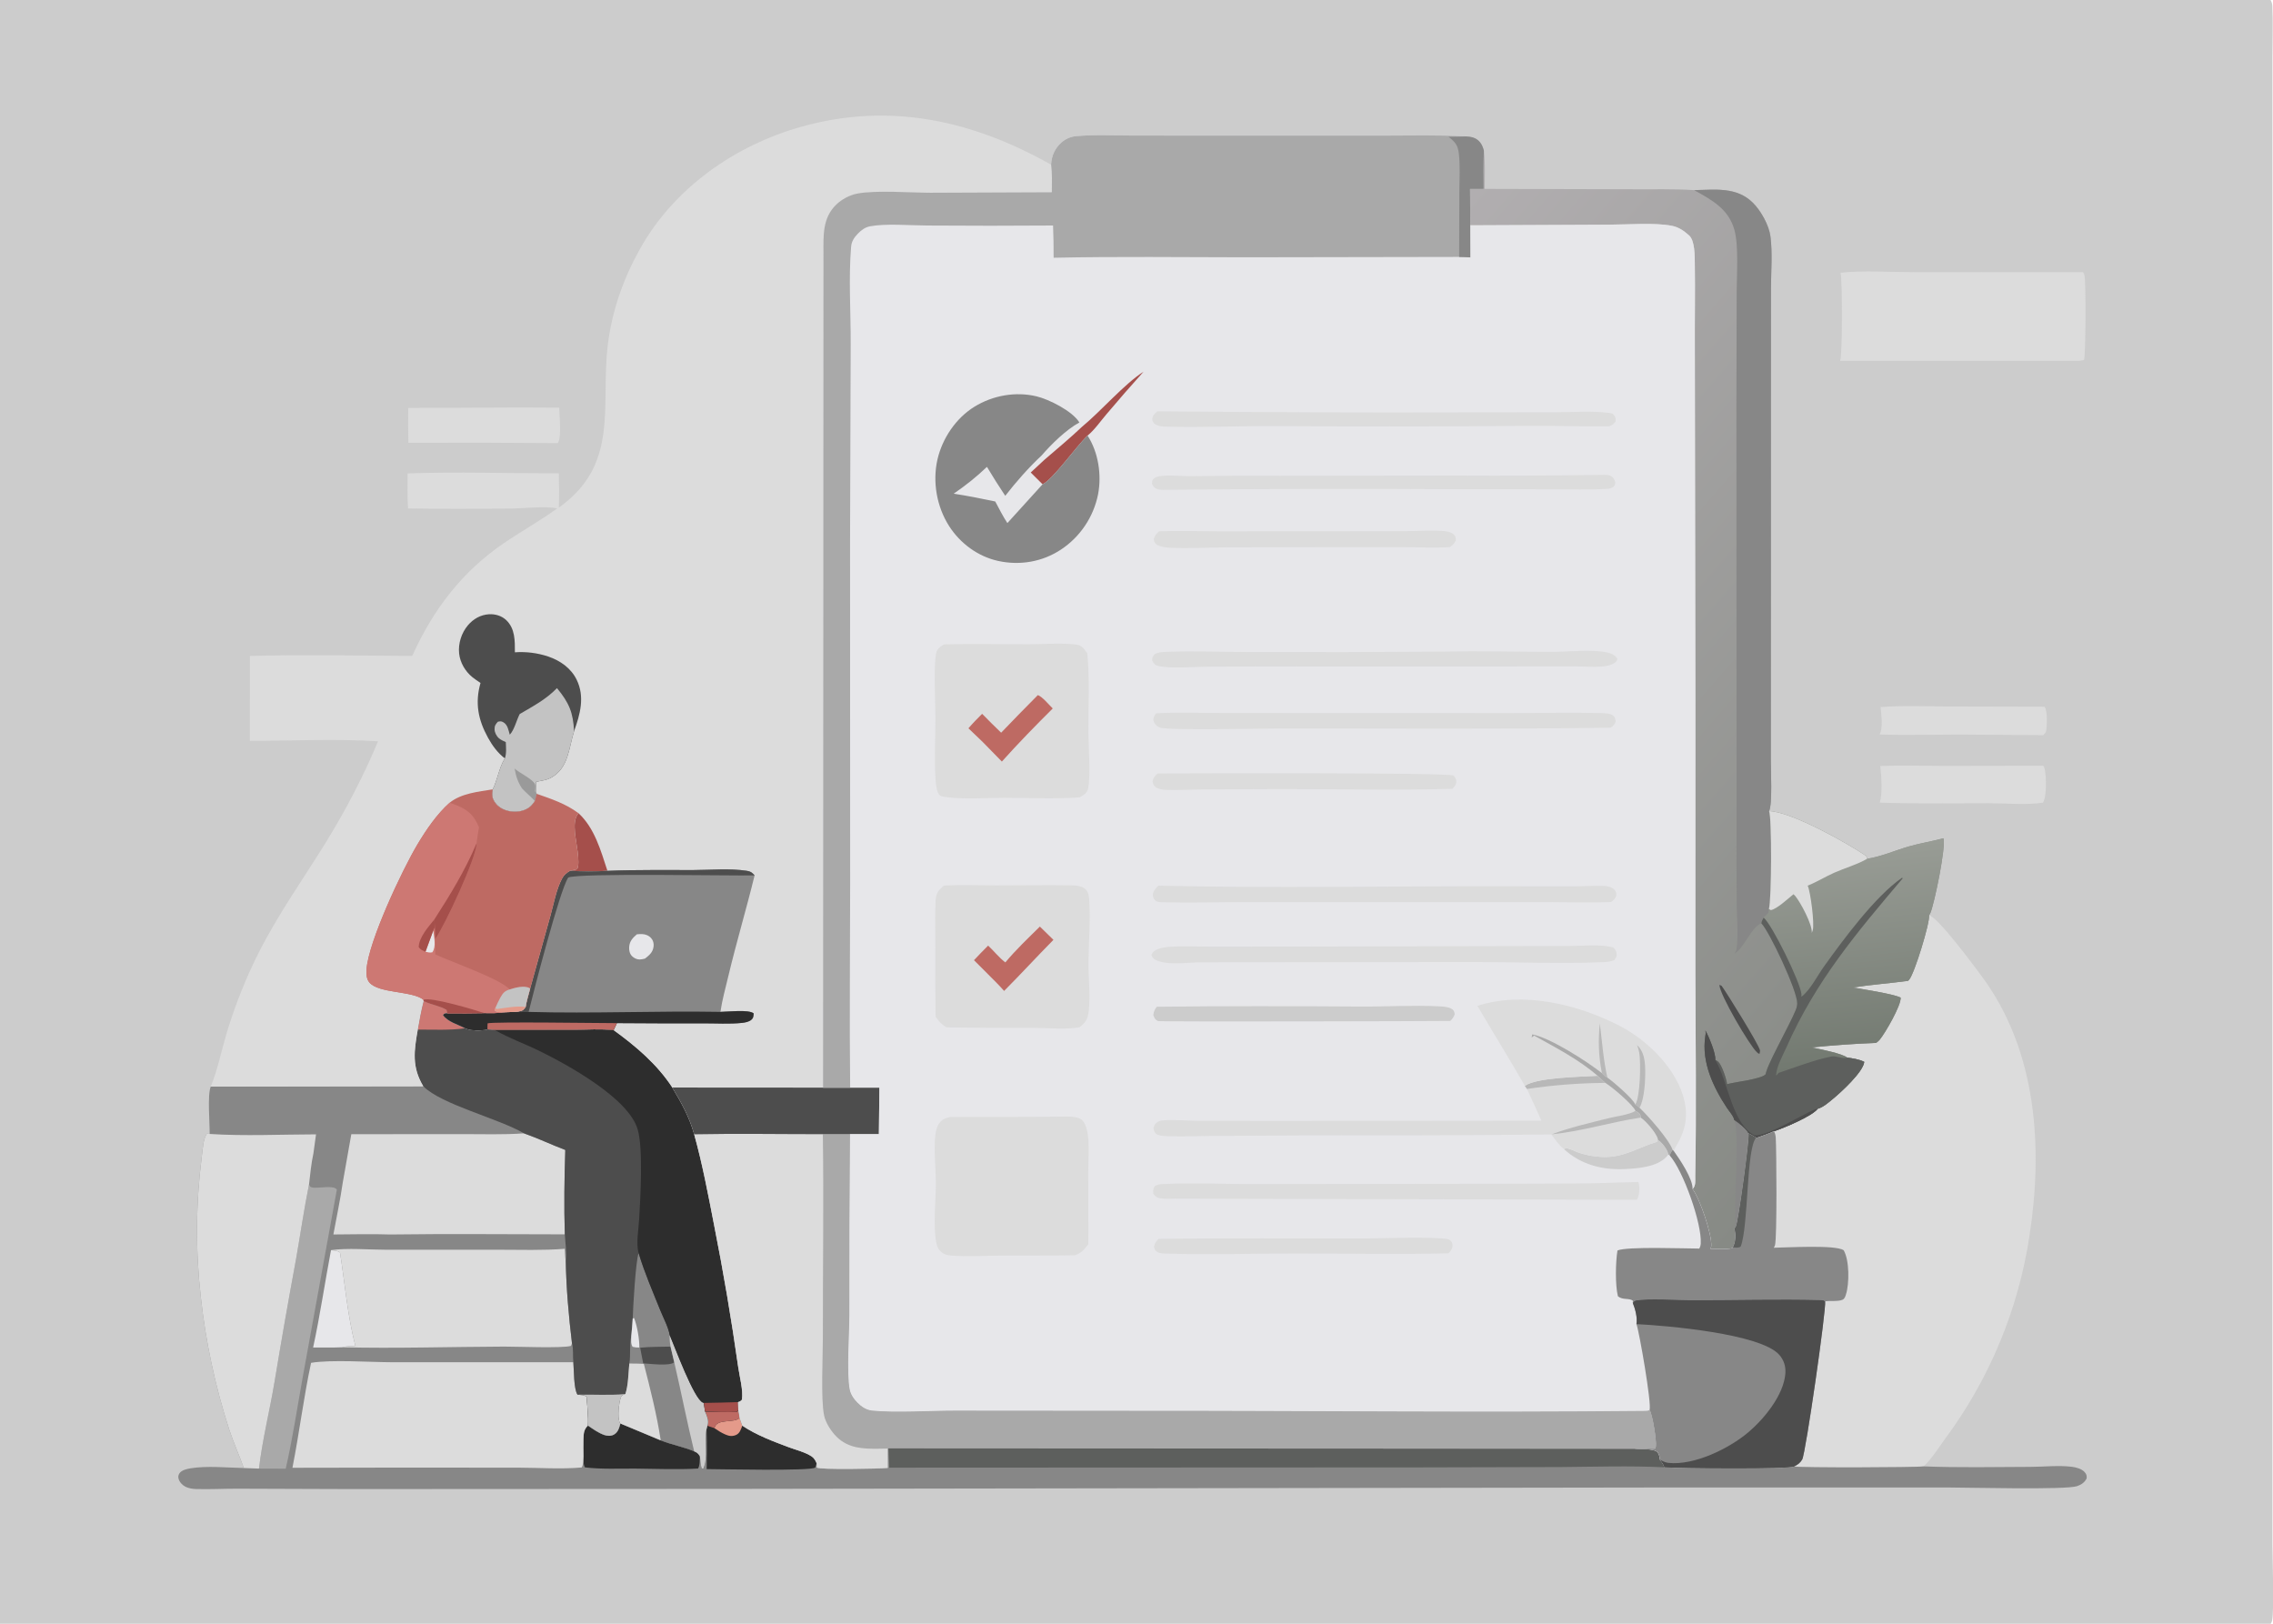 <?xml version="1.0" encoding="utf-8" ?>
<svg xmlns="http://www.w3.org/2000/svg" xmlns:xlink="http://www.w3.org/1999/xlink" width="1813" height="1295">
	<path fill="#CCC" transform="matrix(1.264 0 0 1.265 0 -6.10352e-05)" d="M0 0L1432.77 0C1433.55 1.353 1433.84 2.273 1433.92 3.83C1434.39 14.295 1434 24.936 1434 35.423L1434 96.589L1434.01 282.797L1434 835.994L1434 973.892C1434.01 983.184 1435.15 1015.65 1433.74 1021.9C1433.56 1022.7 1433.19 1023.31 1432.77 1024L0 1024L0 0Z"/>
	<path fill="#DCDCDC" transform="matrix(1.264 0 0 1.265 0 -6.10352e-05)" d="M1186.72 445.81C1200.87 444.679 1215.44 445.322 1229.63 445.428L1290.28 445.575C1291.99 448.817 1291.72 454.832 1291.44 458.482C1291.25 461.108 1291.27 461.843 1289.3 463.482L1235.98 463.117C1219.33 463.148 1202.67 463.6 1186.03 463.092C1188.45 459.083 1187.09 450.44 1186.72 445.81Z"/>
	<path fill="#DCDCDC" transform="matrix(1.264 0 0 1.265 0 -6.10352e-05)" d="M257.602 257.161C289.36 257.295 321.118 256.624 352.876 257.009C352.977 261.657 354.541 275.691 351.999 279.356Q304.85 278.959 257.7 279.157Q257.485 268.16 257.602 257.161Z"/>
	<path fill="#DCDCDC" transform="matrix(1.264 0 0 1.265 0 -6.10352e-05)" d="M1186.5 482.932C1200.03 482.398 1213.69 482.826 1227.25 482.869L1289.35 482.752Q1290.07 483.91 1290.35 485.247C1291.28 489.9 1291.62 502.173 1289.17 506.047C1279.07 507.64 1265.77 506.416 1255.33 506.411C1232.32 506.402 1209.21 506.808 1186.22 506.037C1188 500.023 1187.22 489.284 1186.5 482.932Z"/>
	<path fill="#DCDCDC" transform="matrix(1.264 0 0 1.265 0 -6.10352e-05)" d="M1161.45 171.949C1175.49 170.372 1193.33 171.627 1207.79 171.586L1314.48 171.58C1314.91 172.329 1315.2 172.871 1315.39 173.717C1316.36 178.049 1316.19 225.067 1315.05 226.974L1312.25 227.486L1161.16 227.474C1162.69 223.892 1162.64 177.445 1161.45 171.949Z"/>
	<path fill="#DCDCDC" transform="matrix(1.264 0 0 1.265 0 -6.10352e-05)" d="M1217.32 577.114C1222.78 577.934 1246.75 610.352 1251.02 616.161C1285.38 662.901 1289.28 723.743 1280.65 779.208Q1280 783.517 1279.22 787.804Q1278.44 792.091 1277.52 796.353Q1276.61 800.614 1275.57 804.845Q1274.53 809.077 1273.36 813.275Q1272.19 817.473 1270.89 821.633Q1269.6 825.793 1268.17 829.912Q1266.75 834.031 1265.2 838.105Q1263.66 842.178 1261.98 846.203Q1260.31 850.227 1258.52 854.199Q1256.73 858.171 1254.82 862.086Q1252.9 866.002 1250.87 869.857Q1248.84 873.712 1246.69 877.504Q1244.54 881.295 1242.28 885.02Q1240.02 888.744 1237.65 892.398Q1235.27 896.051 1232.79 899.631Q1230.3 903.211 1227.71 906.713C1223.48 912.462 1219.04 919.73 1213.86 924.498C1208.8 925.221 1135.74 925.421 1132.16 924.549C1134.37 923.496 1136 922.298 1137.25 920.139C1139.45 916.321 1152.65 824.475 1151.69 820.395C1154.81 820.016 1160.03 820.69 1162.79 819.406C1164.05 818.815 1164.49 817.251 1164.88 816.014C1167.07 809.189 1167.06 794.588 1163.44 788.264C1158.34 784.6 1126.6 786.606 1119.33 786.655C1119.62 786.164 1119.91 785.615 1120.08 785.073C1121.42 780.67 1121.04 724.499 1120.55 717.244C1120.45 715.746 1120.16 714.534 1119.45 713.207C1125.36 711.269 1143.32 703.83 1146.97 699.083C1150.42 698.126 1153.68 695.227 1156.41 692.989C1161.7 688.645 1175.78 675.787 1176.39 669.481C1173.24 667.841 1169.09 667.269 1165.6 666.773C1162.58 664.197 1147.8 661.315 1143.28 660.376Q1163.52 658.29 1183.85 657.527C1183.94 657.456 1184.04 657.384 1184.14 657.314C1184.88 656.78 1185.52 656.255 1186.12 655.541C1189.7 651.239 1199.74 633.794 1199.38 628.958C1194.27 626.484 1175.69 623.777 1169.16 622.583C1180.73 620.795 1192.43 619.973 1204.03 618.392C1204.26 618.154 1204.5 617.926 1204.72 617.68C1208.06 613.927 1217.83 581.999 1217.32 577.114Z"/>
	<defs>
		<linearGradient id="gradient_0" gradientUnits="userSpaceOnUse" x1="1250.121" y1="603.989" x2="827.87" y2="235.945">
			<stop offset="0" stop-color="#878A85"/>
			<stop offset="1" stop-color="#B1AEB0"/>
		</linearGradient>
	</defs>
	<path fill="url(#gradient_0)" transform="matrix(1.264 0 0 1.265 0 -6.10352e-05)" d="M936.39 95.029C937.358 102.897 936.903 111.159 936.904 119.09L1029.52 119.336C1042.63 119.473 1055.97 119.002 1069.05 119.876C1082.28 119.644 1095.8 117.665 1106.07 127.781C1111.11 132.751 1116.26 141.92 1117.19 148.984C1118.59 159.553 1117.54 171.57 1117.54 182.284L1117.5 249.908L1117.43 478.993C1117.42 485.341 1118.54 506.76 1116.36 511.39C1130.28 511.743 1165.38 531.318 1177.56 539.63C1177.85 540.245 1178.16 540.749 1178.23 541.433C1186.96 540.115 1195.9 536.159 1204.42 533.696C1211.67 531.601 1219.09 530.464 1226.35 528.506C1228.16 533.39 1220.66 569.771 1218.13 575.614C1217.91 576.126 1217.59 576.637 1217.32 577.114C1217.83 581.999 1208.06 613.927 1204.72 617.68C1204.5 617.926 1204.26 618.154 1204.03 618.392C1192.43 619.973 1180.73 620.795 1169.16 622.583C1175.69 623.777 1194.27 626.484 1199.38 628.958C1199.74 633.794 1189.7 651.239 1186.12 655.541C1185.52 656.255 1184.88 656.78 1184.14 657.314C1184.04 657.384 1183.94 657.456 1183.85 657.527Q1163.52 658.29 1143.28 660.376C1147.8 661.315 1162.58 664.197 1165.6 666.773C1169.09 667.269 1173.24 667.841 1176.39 669.481C1175.78 675.787 1161.7 688.645 1156.41 692.989C1153.68 695.227 1150.42 698.126 1146.97 699.083C1143.32 703.83 1125.36 711.269 1119.45 713.207C1116.03 714.778 1112.53 716.004 1108.98 717.226L1108.16 717.28L1103.41 714.56C1104.16 717.493 1096.91 770.644 1095.36 773.401C1094.98 774.077 1094.89 774.116 1094.41 774.603C1095.61 777.912 1095.31 782.766 1093.75 785.936C1093.67 786.102 1093.56 786.256 1093.47 786.416L1092.88 786.997C1088.64 787.877 1083.67 787.365 1079.33 787.334C1079.6 786.712 1079.82 786.209 1079.86 785.522C1080.3 777.973 1072.55 755.55 1068.07 749.68C1070.28 747.372 1069.71 744.386 1069.76 741.393C1070.55 699.109 1069.93 656.86 1069.84 614.577L1069.86 444.457L1069.5 219.166C1069.39 201.487 1069.77 183.785 1069.48 166.111C1069.4 161.458 1069.59 151.795 1065.9 148.452C1062.78 145.641 1059.32 143.204 1055.13 142.381C1043.94 140.186 1027.48 141.621 1015.83 141.631L927.756 142.04Q927.778 130.572 927.58 119.106L936.191 119.107C936.145 111.085 935.986 103.042 936.39 95.029Z"/>
	<path fill="#4D4D4D" transform="matrix(1.264 0 0 1.265 0 -6.10352e-05)" d="M1085 620.895L1086.39 621.525C1089.82 626.199 1109.89 658.528 1110.62 662.245C1110.71 662.722 1110.4 663.849 1110.33 664.377C1109.61 664.316 1109.16 663.894 1108.65 663.41C1103.93 658.982 1085.05 626.906 1085 620.895Z"/>
	<path fill="#878787" transform="matrix(1.264 0 0 1.265 0 -6.10352e-05)" d="M1094.35 706.081C1096.64 707.369 1102.44 712.085 1103.41 714.56C1104.16 717.493 1096.91 770.644 1095.36 773.401C1094.98 774.077 1094.89 774.116 1094.41 774.603C1094.93 773.582 1095.18 773.177 1095.07 772.002C1093.99 760.749 1097.79 712.99 1094.35 706.081Z"/>
	<path fill="#878787" transform="matrix(1.264 0 0 1.265 0 -6.10352e-05)" d="M1069.05 119.876C1082.28 119.644 1095.8 117.665 1106.07 127.781C1111.11 132.751 1116.26 141.92 1117.19 148.984C1118.59 159.553 1117.54 171.57 1117.54 182.284L1117.5 249.908L1117.43 478.993C1117.42 485.341 1118.54 506.76 1116.36 511.39C1118.15 515.218 1117.94 567.631 1116.25 573.043C1116.27 574.998 1116.24 575.351 1114.8 576.837C1114.21 577.44 1113.55 577.989 1112.92 578.539C1112.31 579.685 1111.54 580.81 1111.47 582.133C1105.29 584.228 1100.81 597.441 1094.66 601.106C1095.16 600.143 1095.68 599.247 1095.83 598.157C1097.06 589.433 1096.01 579.145 1095.91 570.306Q1095.72 544.978 1095.84 519.649L1095.73 254.323L1095.9 184.868C1095.89 173.808 1097.29 154.972 1094.45 144.867C1090.75 131.698 1080.23 126.068 1069.05 119.876Z"/>
	<defs>
		<linearGradient id="gradient_1" gradientUnits="userSpaceOnUse" x1="1180.514" y1="669.927" x2="1166.598" y2="536.029">
			<stop offset="0" stop-color="#727970"/>
			<stop offset="1" stop-color="#989C95"/>
		</linearGradient>
	</defs>
	<path fill="url(#gradient_1)" transform="matrix(1.264 0 0 1.265 0 -6.10352e-05)" d="M1116.36 511.39C1130.28 511.743 1165.38 531.318 1177.56 539.63C1177.85 540.245 1178.16 540.749 1178.23 541.433C1186.96 540.115 1195.9 536.159 1204.42 533.696C1211.67 531.601 1219.09 530.464 1226.35 528.506C1228.16 533.39 1220.66 569.771 1218.13 575.614C1217.91 576.126 1217.59 576.637 1217.32 577.114C1217.83 581.999 1208.06 613.927 1204.72 617.68C1204.5 617.926 1204.26 618.154 1204.03 618.392C1192.43 619.973 1180.73 620.795 1169.16 622.583C1175.69 623.777 1194.27 626.484 1199.38 628.958C1199.74 633.794 1189.7 651.239 1186.12 655.541C1185.52 656.255 1184.88 656.78 1184.14 657.314C1184.04 657.384 1183.94 657.456 1183.85 657.527Q1163.52 658.29 1143.28 660.376C1147.8 661.315 1162.58 664.197 1165.6 666.773C1169.09 667.269 1173.24 667.841 1176.39 669.481C1175.78 675.787 1161.7 688.645 1156.41 692.989C1153.68 695.227 1150.42 698.126 1146.97 699.083C1143.32 703.83 1125.36 711.269 1119.45 713.207C1116.03 714.778 1112.53 716.004 1108.98 717.226L1108.16 717.28L1103.41 714.56C1102.44 712.085 1096.64 707.369 1094.35 706.081C1094.09 703.799 1091.04 700.439 1089.7 698.402C1081.09 685.358 1073.66 669.573 1076.09 653.488C1076.25 652.43 1076.43 651.508 1076.27 650.437C1076.23 650.182 1076.18 649.929 1076.13 649.675C1078.19 653.111 1082.87 664.382 1082.38 668.204C1083.04 668.575 1083.75 668.903 1084.3 669.425C1086.56 671.544 1089.56 680.487 1089.81 683.523C1095.21 682.083 1110.89 680.446 1114.09 677.387C1114.27 676.735 1114.47 676.094 1114.66 675.446C1117.06 667.285 1133.8 638.225 1133.93 634.189C1134.03 633.458 1134.09 633.252 1134.09 632.569C1134.16 624.487 1116.47 587.187 1111.47 582.133C1111.54 580.81 1112.31 579.685 1112.92 578.539C1113.55 577.989 1114.21 577.44 1114.8 576.837C1116.24 575.351 1116.27 574.998 1116.25 573.043C1117.94 567.631 1118.15 515.218 1116.36 511.39Z"/>
	<path fill="#DCDCDC" transform="matrix(1.264 0 0 1.265 0 -6.10352e-05)" d="M1116.36 511.39C1130.28 511.743 1165.38 531.318 1177.56 539.63C1177.85 540.245 1178.16 540.749 1178.23 541.433C1172.11 545.019 1164.13 547.266 1157.57 550.171C1151.9 552.679 1146.39 556.1 1140.7 558.379C1142.45 561.884 1145.21 582.823 1143.85 586.652C1143.8 586.804 1143.73 586.949 1143.68 587.101C1143.6 587.316 1143.54 587.537 1143.46 587.753C1143.41 587.883 1143.36 588.009 1143.31 588.138C1143.74 582.939 1136.23 569.009 1132.89 564.921C1132.59 564.551 1132.07 564.088 1131.75 563.78C1128.45 566.41 1121.29 573.153 1117.43 573.805L1116.25 573.043C1117.94 567.631 1118.15 515.218 1116.36 511.39Z"/>
	<path fill="#5D5F5D" transform="matrix(1.264 0 0 1.265 0 -6.10352e-05)" d="M1136.72 628.415C1136.84 628.326 1136.97 628.24 1137.09 628.148C1142.33 624.123 1147.08 614.773 1151.03 609.281C1163.38 592.107 1183.19 565.248 1200.17 553.433L1200.73 553.707C1171.59 588.032 1145.9 618.389 1127.4 660.066C1125.13 665.178 1120.96 672.507 1120.74 678.087C1121.54 677.512 1121.78 677.241 1122.31 676.453C1132.88 672.883 1144.71 668.308 1155.61 666.096C1158.82 665.444 1162.89 667.907 1165.6 666.773C1169.09 667.269 1173.24 667.841 1176.39 669.481C1175.78 675.787 1161.7 688.645 1156.41 692.989C1153.68 695.227 1150.42 698.126 1146.97 699.083C1143.32 703.83 1125.36 711.269 1119.45 713.207C1116.03 714.778 1112.53 716.004 1108.98 717.226L1108.16 717.28L1103.41 714.56C1102.44 712.085 1096.64 707.369 1094.35 706.081C1094.09 703.799 1091.04 700.439 1089.7 698.402C1081.09 685.358 1073.66 669.573 1076.09 653.488C1076.25 652.43 1076.43 651.508 1076.27 650.437C1076.23 650.182 1076.18 649.929 1076.13 649.675C1078.19 653.111 1082.87 664.382 1082.38 668.204C1083.04 668.575 1083.75 668.903 1084.3 669.425C1086.56 671.544 1089.56 680.487 1089.81 683.523C1095.21 682.083 1110.89 680.446 1114.09 677.387C1114.27 676.735 1114.47 676.094 1114.66 675.446C1117.06 667.285 1133.8 638.225 1133.93 634.189C1134.03 633.458 1134.09 633.252 1134.09 632.569C1134.16 624.487 1116.47 587.187 1111.47 582.133C1111.54 580.81 1112.31 579.685 1112.92 578.539C1118.12 582.731 1136.21 619.403 1136.78 626.922C1136.82 627.456 1136.76 627.868 1136.72 628.415Z"/>
	<path fill="#4D4D4D" transform="matrix(1.264 0 0 1.265 0 -6.10352e-05)" d="M1094.35 706.081C1094.09 703.799 1091.04 700.439 1089.7 698.402C1081.09 685.358 1073.66 669.573 1076.09 653.488C1076.25 652.43 1076.43 651.508 1076.27 650.437C1076.23 650.182 1076.18 649.929 1076.13 649.675C1078.19 653.111 1082.87 664.382 1082.38 668.204C1082.48 668.379 1082.59 668.553 1082.7 668.729C1090.26 681.452 1093 708.327 1106.96 715.687C1115.41 717.119 1144.01 698.394 1146.97 699.083C1143.32 703.83 1125.36 711.269 1119.45 713.207C1116.03 714.778 1112.53 716.004 1108.98 717.226L1108.16 717.28L1103.41 714.56C1102.44 712.085 1096.64 707.369 1094.35 706.081Z"/>
	<path fill="#878787" transform="matrix(1.264 0 0 1.265 0 -6.10352e-05)" d="M263.637 649.126C264.692 643.062 265.752 637.066 267.33 631.11L268.056 631.447C272.539 633.5 277.544 634.164 281.788 636.646C282.093 637.504 282.15 637.929 282.181 638.812C280.742 639.041 280.449 638.831 279.604 639.994C282.684 644.315 289.029 645.861 293.587 648.301C296.686 649.926 304.222 649.99 307.595 648.954C309.11 649.041 310.681 649.051 312.173 649.313L362.335 649.203C370.372 649.19 379.239 648.497 387.195 649.478C401.316 659.709 414.571 670.92 424.223 685.653C429.885 695.101 435.103 704.416 438.034 715.116C465.068 714.589 492.203 715.06 519.248 715.05L536.385 715.044Q535.893 772.138 535.982 829.234C535.935 840.937 534.197 865.633 536.166 875.867C536.808 879.206 538.796 882.02 541.153 884.387C543.686 886.932 546.724 888.971 550.369 889.331C565.204 890.799 586.644 889.35 602.389 889.358L715.471 889.448C823.004 889.351 930.627 890.609 1038.15 889.515C1039.01 889.506 1040.19 889.479 1040.94 888.952C1042.74 891.486 1045.47 908.57 1044.9 912.008C1044.83 912.415 1044.6 912.999 1044.47 913.355C1040.12 913.355 1035.68 913.173 1031.34 913.427C1034.85 913.874 1043.77 913.005 1046.01 915.677C1046.91 916.748 1047.44 918.918 1047.49 920.301C1048.42 921.644 1050.04 923.424 1050.15 925.082C1059.4 925.779 1128.83 926.45 1132.16 924.549C1135.74 925.421 1208.8 925.221 1213.86 924.498C1236.24 925.392 1258.79 924.88 1281.19 924.817C1289.55 924.794 1299.16 923.732 1307.37 924.757C1310.12 925.1 1313.69 926.037 1315.55 928.198C1316.73 929.567 1316.82 930.356 1316.75 932.091C1315.39 934.696 1313.46 936.011 1310.7 936.963C1303.54 939.432 1241.6 937.818 1229.03 937.804L1040.95 937.825L463.754 938.687L220.484 938.811L150.008 938.567C141.331 938.54 132.525 939.042 123.878 938.794C121.571 938.727 119.036 938.367 116.97 937.302C115.095 936.335 113.29 934.459 112.708 932.387C112.359 931.146 112.463 930.109 113.153 929.008C114.505 926.85 117.922 926.098 120.286 925.713C130.656 924.024 143.327 925.338 153.861 925.542C150.912 917.37 147.339 909.447 144.604 901.189Q141.305 891.007 138.53 880.67Q135.756 870.333 133.512 859.867Q131.269 849.402 129.563 838.835Q127.857 828.269 126.692 817.629Q125.431 806.555 124.843 795.426Q124.254 784.296 124.341 773.151Q124.427 762.006 125.188 750.887Q125.949 739.768 127.381 728.715C127.883 724.879 128.246 717.681 130.586 714.734L132.287 714.918C132.432 708.077 130.773 690.546 132.973 685.083L267.131 684.888C259.796 672.661 261.271 662.58 263.637 649.126Z"/>
	<path fill="#E7E7EA" transform="matrix(1.264 0 0 1.265 0 -6.10352e-05)" d="M208.874 788.187C211.067 788.442 212.739 788.332 214.559 789.684C217.686 809.354 219.224 829.21 224.246 848.566C221.495 848.711 218.621 848.666 215.96 849.419C209.875 849.698 203.685 849.511 197.587 849.553C202.001 829.211 204.994 808.625 208.874 788.187Z"/>
	<path fill="#2D2D2D" transform="matrix(1.264 0 0 1.265 0 -6.10352e-05)" d="M391.501 897.474L416.95 908.093C423.843 910.859 431.212 912.144 438.037 914.999C439.933 915.763 440.562 916.361 441.665 918.07C441.502 920.371 441.72 923.902 440.5 925.863C427.498 926.628 414.206 926.005 401.176 925.896C390.673 925.807 379.547 926.401 369.145 925.138C367.966 923.363 368.272 920.321 368.202 918.221C368.161 914.636 368.083 911.036 368.188 907.453C368.29 903.996 368.339 901.307 371.017 898.793C374.156 900.933 377.599 903.415 381.204 904.685C383.152 905.371 385.432 905.513 387.305 904.522C390.045 903.073 390.723 900.214 391.501 897.474Z"/>
	<path fill="#2D2D2D" transform="matrix(1.264 0 0 1.265 0 -6.10352e-05)" d="M465.885 889.041C466.185 890.674 466.507 892.303 466.707 893.952L468.416 898.827C477.151 904.743 488.115 908.825 497.955 912.502C502.567 914.225 508.481 915.607 512.458 918.428C513.925 919.469 514.633 920.97 515.35 922.569L514.428 925.255C511.532 927.583 453.047 926.209 445.921 926.212C445.958 917.81 446.207 909.344 445.833 900.95L446.358 898.904C447.484 895.754 446.07 892.805 444.88 889.924C451.55 890.124 458.233 890.445 464.902 890.135L465.885 889.041Z"/>
	<path fill="#E49A8A" transform="matrix(1.264 0 0 1.265 0 -6.10352e-05)" d="M466.707 893.952L468.416 898.827C467.545 901.133 466.896 903.64 464.451 904.706C462.081 905.74 460.03 905.414 457.72 904.41C455.246 903.334 453.034 901.94 450.824 900.407C452.227 893.968 463.069 897.548 466.707 893.952Z"/>
	<path fill="#BE6A63" transform="matrix(1.264 0 0 1.265 0 -6.10352e-05)" d="M465.885 889.041C466.185 890.674 466.507 892.303 466.707 893.952C463.069 897.548 452.227 893.968 450.824 900.407L446.358 898.904C447.484 895.754 446.07 892.805 444.88 889.924C451.55 890.124 458.233 890.445 464.902 890.135L465.885 889.041Z"/>
	<path fill="#A9A9A9" transform="matrix(1.264 0 0 1.265 0 -6.10352e-05)" d="M163.424 925.902C165.591 907.498 170.194 889.462 173.244 871.208Q179.641 832.47 186.807 793.868C189.556 778.2 191.848 762.382 194.995 746.791C195.643 747.936 195.462 748.268 196.824 748.613C200.566 749.56 210.488 746.862 212.567 749.991L191.066 868.042C187.588 887.29 184.673 906.903 180.303 925.961L163.424 925.902Z"/>
	<path fill="#5D5F5D" transform="matrix(1.264 0 0 1.265 0 -6.10352e-05)" d="M560.566 913.128L882.867 913.298L1031.34 913.427C1034.85 913.874 1043.77 913.005 1046.01 915.677C1046.91 916.748 1047.44 918.918 1047.49 920.301C1048.42 921.644 1050.04 923.424 1050.15 925.082C1028.46 924.035 1006.39 924.753 984.668 924.926L894.668 925.15L560.794 925.301L560.566 913.128Z"/>
	<path fill="#DCDCDC" transform="matrix(1.264 0 0 1.265 0 -6.10352e-05)" d="M208.874 788.187C218.983 786.656 233.226 787.944 243.844 787.923L314.669 787.917C328.476 787.91 342.626 788.427 356.386 787.321C356.538 789.869 356.532 792.549 357.024 795.053C357.319 812.256 358.889 829.867 360.947 846.949L360.32 848.541C354.584 850.139 326.081 848.952 318.036 848.983C284.083 849.116 249.892 850.23 215.96 849.419C218.621 848.666 221.495 848.711 224.246 848.566C219.224 829.21 217.686 809.354 214.559 789.684C212.739 788.332 211.067 788.442 208.874 788.187Z"/>
	<path fill="#DCDCDC" transform="matrix(1.264 0 0 1.265 0 -6.10352e-05)" d="M330.656 714.532C339.512 717.643 347.951 721.703 356.714 725.012C356.139 742.818 355.873 760.403 356.421 778.216C319.683 778.189 282.907 777.806 246.173 778.3C234.286 777.889 222.273 778.249 210.374 778.288C212.352 767.342 214.732 756.437 216.316 745.426L221.688 715.075L291.531 715.016C304.495 714.983 317.729 715.481 330.656 714.532Z"/>
	<path fill="#DCDCDC" transform="matrix(1.264 0 0 1.265 0 -6.10352e-05)" d="M153.861 925.542C150.912 917.37 147.339 909.447 144.604 901.189Q141.305 891.007 138.53 880.67Q135.756 870.333 133.512 859.867Q131.269 849.402 129.563 838.835Q127.857 828.269 126.692 817.629Q125.431 806.555 124.843 795.426Q124.254 784.296 124.341 773.151Q124.427 762.006 125.188 750.887Q125.949 739.768 127.381 728.715C127.883 724.879 128.246 717.681 130.586 714.734L132.287 714.918C154.345 716.36 177.297 715.205 199.424 715.169L197.775 727.175C196.378 733.555 195.769 740.3 194.995 746.791C191.848 762.382 189.556 778.2 186.807 793.868Q179.641 832.47 173.244 871.208C170.194 889.462 165.591 907.498 163.424 925.902L153.861 925.542Z"/>
	<path fill="#DCDCDC" transform="matrix(1.264 0 0 1.265 0 -6.10352e-05)" d="M196.297 859.223C208.88 857.083 233.567 858.822 247.575 858.853L361.805 858.835C362.226 863.62 362.002 875.714 364.432 879.31C366.286 879.522 368.869 879.316 370.173 880.65C370.543 886.549 371.39 892.916 371.017 898.793C368.339 901.307 368.29 903.996 368.188 907.453C368.083 911.036 368.161 914.636 368.202 918.221C368.028 920.227 368.18 923.521 367.07 925.191C354.027 926.369 340.133 925.338 326.997 925.307L247.906 925.275L184.538 925.383C188.893 903.428 191.585 881.085 196.297 859.223Z"/>
	<path fill="#4D4D4D" transform="matrix(1.264 0 0 1.265 0 -6.10352e-05)" d="M263.637 649.126C264.692 643.062 265.752 637.066 267.33 631.11L268.056 631.447C272.539 633.5 277.544 634.164 281.788 636.646C282.093 637.504 282.15 637.929 282.181 638.812C280.742 639.041 280.449 638.831 279.604 639.994C282.684 644.315 289.029 645.861 293.587 648.301C296.686 649.926 304.222 649.99 307.595 648.954C309.11 649.041 310.681 649.051 312.173 649.313L362.335 649.203C370.372 649.19 379.239 648.497 387.195 649.478C401.316 659.709 414.571 670.92 424.223 685.653C429.885 695.101 435.103 704.416 438.034 715.116C443.21 733.673 446.841 752.976 450.523 771.885Q459.418 816.663 465.822 861.864C466.67 867.926 469.074 876.497 468.2 882.448C467.259 883.436 467.021 883.578 465.72 883.992L465.885 889.041L464.902 890.135C458.233 890.445 451.55 890.124 444.88 889.924C446.07 892.805 447.484 895.754 446.358 898.904L445.833 900.95C445.797 901.112 445.757 901.272 445.724 901.434C444.157 909.057 447.04 918.839 443.769 925.958L442.834 925.718C441.846 922.85 442.109 920.889 441.665 918.07C440.562 916.361 439.933 915.763 438.037 914.999C431.212 912.144 423.843 910.859 416.95 908.093L391.501 897.474C390.723 900.214 390.045 903.073 387.305 904.522C385.432 905.513 383.152 905.371 381.204 904.685C377.599 903.415 374.156 900.933 371.017 898.793C371.39 892.916 370.543 886.549 370.173 880.65C368.869 879.316 366.286 879.522 364.432 879.31C362.002 875.714 362.226 863.62 361.805 858.835C361.331 854.959 362 850.669 360.947 846.949C358.889 829.867 357.319 812.256 357.024 795.053C357.727 789.777 356.693 783.599 356.421 778.216C355.873 760.403 356.139 742.818 356.714 725.012C347.951 721.703 339.512 717.643 330.656 714.532C314.549 705.107 278.676 696.449 267.131 684.888C259.796 672.661 261.271 662.58 263.637 649.126Z"/>
	<path fill="#CD7873" transform="matrix(1.264 0 0 1.265 0 -6.10352e-05)" d="M263.637 649.126C264.692 643.062 265.752 637.066 267.33 631.11L268.056 631.447C272.539 633.5 277.544 634.164 281.788 636.646C282.093 637.504 282.15 637.929 282.181 638.812C280.742 639.041 280.449 638.831 279.604 639.994C282.684 644.315 289.029 645.861 293.587 648.301C284.02 649.669 273.32 649.103 263.637 649.126Z"/>
	<path fill="#C3C3C3" transform="matrix(1.264 0 0 1.265 0 -6.10352e-05)" d="M364.432 879.31C374.303 879.087 384.852 879.861 394.631 878.862C393.468 879.395 392.392 879.521 391.906 880.76C390.55 884.22 389.583 893.336 391.032 896.633C391.319 897.286 391.22 897.138 391.501 897.474C390.723 900.214 390.045 903.073 387.305 904.522C385.432 905.513 383.152 905.371 381.204 904.685C377.599 903.415 374.156 900.933 371.017 898.793C371.39 892.916 370.543 886.549 370.173 880.65C368.869 879.316 366.286 879.522 364.432 879.31Z"/>
	<path fill="#878787" transform="matrix(1.264 0 0 1.265 0 -6.10352e-05)" d="M399.266 831.274C399.435 824.692 401.163 794.69 403.004 790.034C406.705 802.359 411.877 814.194 416.674 826.122C418.529 830.734 421.827 836.853 422.599 841.732C425.758 849.011 437.927 882.194 443.579 884.32C443.762 884.389 443.954 884.435 444.141 884.493L444.88 889.924C446.07 892.805 447.484 895.754 446.358 898.904L445.833 900.95C445.797 901.112 445.757 901.272 445.724 901.434C444.157 909.057 447.04 918.839 443.769 925.958L442.834 925.718C441.846 922.85 442.109 920.889 441.665 918.07C440.562 916.361 439.933 915.763 438.037 914.999C431.212 912.144 423.843 910.859 416.95 908.093L391.501 897.474C391.22 897.138 391.319 897.286 391.032 896.633C389.583 893.336 390.55 884.22 391.906 880.76C392.392 879.521 393.468 879.395 394.631 878.862C396.514 873.225 396.498 865.63 397.123 859.654C398.124 853.888 397.033 848.041 398.341 842.352C398.763 838.666 399.016 834.975 399.266 831.274Z"/>
	<path fill="#E7E7EA" transform="matrix(1.264 0 0 1.265 0 -6.10352e-05)" d="M399.266 831.274L400.136 830.962C402.089 836.069 403.501 844.109 403.467 849.57C401.902 849.599 400.713 849.497 399.192 849.136C397.911 846.993 398.341 844.816 398.341 842.352C398.763 838.666 399.016 834.975 399.266 831.274Z"/>
	<path fill="#4D4D4D" transform="matrix(1.264 0 0 1.265 0 -6.10352e-05)" d="M403.954 849.664C410.326 849.1 416.732 849.094 423.125 848.985L425.474 858.901C422.235 861.464 410.111 859.754 405.88 859.566L403.954 849.664Z"/>
	<path fill="#CCC" transform="matrix(1.264 0 0 1.265 0 -6.10352e-05)" d="M423.125 848.985C422.681 846.461 422.49 844.303 422.599 841.732C425.758 849.011 437.927 882.194 443.579 884.32C443.762 884.389 443.954 884.435 444.141 884.493L444.88 889.924C446.07 892.805 447.484 895.754 446.358 898.904L445.833 900.95C445.797 901.112 445.757 901.272 445.724 901.434C444.157 909.057 447.04 918.839 443.769 925.958L442.834 925.718C441.846 922.85 442.109 920.889 441.665 918.07C440.562 916.361 439.933 915.763 438.037 914.999C433.502 896.438 429.837 877.535 425.474 858.901L423.125 848.985Z"/>
	<path fill="#DCDCDC" transform="matrix(1.264 0 0 1.265 0 -6.10352e-05)" d="M397.123 859.654C400.172 859.696 403.247 859.665 406.29 859.848C410.403 875.907 414.425 891.69 416.95 908.093L391.501 897.474C391.22 897.138 391.319 897.286 391.032 896.633C389.583 893.336 390.55 884.22 391.906 880.76C392.392 879.521 393.468 879.395 394.631 878.862C396.514 873.225 396.498 865.63 397.123 859.654Z"/>
	<path fill="#2D2D2D" transform="matrix(1.264 0 0 1.265 0 -6.10352e-05)" d="M312.173 649.313L362.335 649.203C370.372 649.19 379.239 648.497 387.195 649.478C401.316 659.709 414.571 670.92 424.223 685.653C429.885 695.101 435.103 704.416 438.034 715.116C443.21 733.673 446.841 752.976 450.523 771.885Q459.418 816.663 465.822 861.864C466.67 867.926 469.074 876.497 468.2 882.448C467.259 883.436 467.021 883.578 465.72 883.992L465.885 889.041L464.902 890.135C458.233 890.445 451.55 890.124 444.88 889.924L444.141 884.493C443.954 884.435 443.762 884.389 443.579 884.32C437.927 882.194 425.758 849.011 422.599 841.732C421.827 836.853 418.529 830.734 416.674 826.122C411.877 814.194 406.705 802.359 403.004 790.034C401.269 784.202 402.958 774.974 403.319 768.757C404.101 755.303 405.934 724.753 402.471 712.29C396.92 692.311 357.375 670.866 339.956 662.368C331.037 658.017 321.23 654.56 312.663 649.603C312.498 649.508 312.336 649.41 312.173 649.313Z"/>
	<path fill="#A54F4B" transform="matrix(1.264 0 0 1.265 0 -6.10352e-05)" d="M444.141 884.493Q454.933 884.35 465.72 883.992L465.885 889.041L464.902 890.135C458.233 890.445 451.55 890.124 444.88 889.924L444.141 884.493Z"/>
	<path fill="#A9A9A9" transform="matrix(1.264 0 0 1.265 0 -6.10352e-05)" d="M519.248 715.05L536.385 715.044Q535.893 772.138 535.982 829.234C535.935 840.937 534.197 865.633 536.166 875.867C536.808 879.206 538.796 882.02 541.153 884.387C543.686 886.932 546.724 888.971 550.369 889.331C565.204 890.799 586.644 889.35 602.389 889.358L715.471 889.448C823.004 889.351 930.627 890.609 1038.15 889.515C1039.01 889.506 1040.19 889.479 1040.94 888.952C1042.74 891.486 1045.47 908.57 1044.9 912.008C1044.83 912.415 1044.6 912.999 1044.47 913.355C1040.12 913.355 1035.68 913.173 1031.34 913.427L882.867 913.298L560.566 913.128L560.794 925.301L560.109 925.528C554.933 925.995 517.457 926.76 515.383 925.258L515.35 922.569C514.633 920.97 513.925 919.469 512.458 918.428C508.481 915.607 502.567 914.225 497.955 912.502C488.115 908.825 477.151 904.743 468.416 898.827L466.707 893.952C466.507 892.303 466.185 890.674 465.885 889.041L465.72 883.992C467.021 883.578 467.259 883.436 468.2 882.448C469.074 876.497 466.67 867.926 465.822 861.864Q459.418 816.663 450.523 771.885C446.841 752.976 443.21 733.673 438.034 715.116C465.068 714.589 492.203 715.06 519.248 715.05Z"/>
	<path fill="#DCDCDC" transform="matrix(1.264 0 0 1.265 0 -6.10352e-05)" d="M438.034 715.116C465.068 714.589 492.203 715.06 519.248 715.05C519.855 757.802 519.207 800.527 519.259 843.278C519.273 855.148 517.878 881.883 520.032 892.394C520.982 897.031 524.524 902.46 527.856 905.771C535.322 913.191 544.773 913.519 554.658 913.369L560.01 913.267L560.109 925.528C554.933 925.995 517.457 926.76 515.383 925.258L515.35 922.569C514.633 920.97 513.925 919.469 512.458 918.428C508.481 915.607 502.567 914.225 497.955 912.502C488.115 908.825 477.151 904.743 468.416 898.827L466.707 893.952C466.507 892.303 466.185 890.674 465.885 889.041L465.72 883.992C467.021 883.578 467.259 883.436 468.2 882.448C469.074 876.497 466.67 867.926 465.822 861.864Q459.418 816.663 450.523 771.885C446.841 752.976 443.21 733.673 438.034 715.116Z"/>
	<path fill="#DCDCDC" transform="matrix(1.264 0 0 1.265 0 -6.10352e-05)" d="M352.645 320.031C391.186 292.61 378.822 256.032 383.577 217.276C386.219 195.747 393.338 175.755 403.874 156.904C425.301 118.57 463.841 91.6 505.685 79.9C561.587 64.269 613.644 75.874 663.3 103.849C664.032 109.557 663.749 115.46 663.746 121.208L587.225 121.523C574.531 121.466 552.674 119.827 540.939 122.043C536.195 122.939 531.083 125.679 527.63 129.04C518.898 137.543 519.631 148.531 519.634 159.745L519.372 685.713L536.48 685.712L554.938 685.735L554.609 715.015L536.385 715.044L519.248 715.05C492.203 715.06 465.068 714.589 438.034 715.116C435.103 704.416 429.885 695.101 424.223 685.653C414.571 670.92 401.316 659.709 387.195 649.478C379.239 648.497 370.372 649.19 362.335 649.203L312.173 649.313C310.681 649.051 309.11 649.041 307.595 648.954C304.222 649.99 296.686 649.926 293.587 648.301C289.029 645.861 282.684 644.315 279.604 639.994C280.449 638.831 280.742 639.041 282.181 638.812C282.15 637.929 282.093 637.504 281.788 636.646C277.544 634.164 272.539 633.5 268.056 631.447L267.33 631.11C265.752 637.066 264.692 643.062 263.637 649.126C261.271 662.58 259.796 672.661 267.131 684.888L132.973 685.083C137.339 674.522 139.574 662.951 142.838 652.002C148.121 634.279 155.208 616.389 163.606 599.916C176.002 575.601 191.783 553.536 206.074 530.38C218.335 510.512 229.578 488.876 238.574 467.354C212.035 465.708 184.329 467.044 157.687 467.092L157.701 413.554C191.732 412.615 226.073 413.385 260.131 413.534C273.258 384.454 291.432 360.514 317.922 342.467C328.997 334.923 340.748 328.4 351.605 320.537C344.274 318.93 329.874 320.582 321.519 320.661C300.211 320.86 278.799 320.889 257.493 320.574C256.973 313.27 257.231 305.799 257.198 298.472C288.614 297.354 321.085 298.46 352.622 298.43C352.84 305.653 352.891 312.808 352.645 320.031Z"/>
	<path fill="#A54F4B" transform="matrix(1.264 0 0 1.265 0 -6.10352e-05)" d="M365.061 512.693C375.248 522.13 379.086 536.211 383.305 549.026Q371.555 549.825 359.808 548.993L364.139 548.013C366.511 544.253 363.176 529.914 362.809 524.874C362.511 520.767 362.229 516.003 365.061 512.693Z"/>
	<path fill="#4D4D4D" transform="matrix(1.264 0 0 1.265 0 -6.10352e-05)" d="M519.372 685.713L536.48 685.712L554.938 685.735L554.609 715.015L536.385 715.044L519.248 715.05C492.203 715.06 465.068 714.589 438.034 715.116C435.103 704.416 429.885 695.101 424.223 685.653L519.372 685.713Z"/>
	<path fill="#4D4D4D" transform="matrix(1.264 0 0 1.265 0 -6.10352e-05)" d="M303.219 430.582C301.488 429.42 299.728 428.25 298.102 426.942C293.606 423.327 290.312 417.73 289.718 411.965C289.07 405.677 291.205 399.032 295.277 394.215C298.645 390.23 303.307 387.566 308.577 387.268C312.525 387.044 316.57 388.222 319.47 390.989C325.116 396.377 324.927 404.076 324.91 411.258Q327.573 411.066 330.242 411.138Q332.911 411.21 335.56 411.543Q338.208 411.877 340.812 412.47Q343.415 413.064 345.947 413.91C353.559 416.511 360.344 421.23 363.926 428.616C369.185 439.46 366.048 450.374 362.259 461.038C358.858 471.685 358.844 484.102 347.838 490.259C344.99 491.853 341.462 492.281 338.289 492.89L338.354 499.888L338.65 500.465L337.522 505.019C336.537 506.496 335.397 508.039 333.943 509.078C330.416 511.598 325.756 512.237 321.547 511.453C317.781 510.751 314.281 508.901 312.156 505.631C310.379 502.897 310.357 500.802 310.913 497.672C314.029 491.456 314.919 483.948 318.557 478.146C314.015 474.651 310.65 470.041 307.902 465.04C301.66 453.678 299.653 443.098 303.219 430.582Z"/>
	<path fill="#C3C3C3" transform="matrix(1.264 0 0 1.265 0 -6.10352e-05)" d="M327.939 450.188C336.436 445.194 344.514 441.013 351.466 433.838C359.085 443.049 361.669 449.156 362.259 461.038C358.858 471.685 358.844 484.102 347.838 490.259C344.99 491.853 341.462 492.281 338.289 492.89L338.354 499.888L338.65 500.465L337.522 505.019C336.537 506.496 335.397 508.039 333.943 509.078C330.416 511.598 325.756 512.237 321.547 511.453C317.781 510.751 314.281 508.901 312.156 505.631C310.379 502.897 310.357 500.802 310.913 497.672C314.029 491.456 314.919 483.948 318.557 478.146C319.728 475.181 319.295 471.016 319.173 467.864C317.723 467.21 316.189 466.553 314.953 465.534C313.349 464.21 312.147 461.936 312.084 459.839C312.016 457.603 312.783 456.496 314.214 454.995C315.838 454.733 316.226 454.584 317.653 455.382C320.35 456.888 320.898 460.454 321.677 463.207C324.559 460.205 325.932 454.072 327.939 450.188Z"/>
	<path fill="#9A9A9A" transform="matrix(1.264 0 0 1.265 0 -6.10352e-05)" d="M329.396 497.064C326.75 492.957 325.541 489.307 324.734 484.516L325.503 485.182C328.144 487.448 337.433 491.879 337.796 495.106C337.928 496.284 337.762 497.672 337.683 498.848L338.354 499.888L338.65 500.465L337.522 505.019C334.996 502.255 331.981 499.838 329.396 497.064Z"/>
	<path fill="#878787" transform="matrix(1.264 0 0 1.265 0 -6.10352e-05)" d="M383.305 549.026C401.466 548.288 419.763 548.615 437.942 548.535C448.535 548.489 460.55 547.407 470.992 548.986C472.853 549.267 473.928 549.612 475.295 550.949C475.604 551.251 475.89 551.578 476.176 551.902C470.971 573.191 464.664 594.169 459.579 615.511C457.834 622.835 455.692 630.506 454.614 637.952C459.089 637.908 472.537 636.308 475.593 638.926C475.438 640.661 475.495 641.77 474.032 643.005C472.562 644.248 470.118 644.701 468.257 644.9C460.358 645.741 451.77 645.162 443.809 645.199Q416.551 645.275 389.293 645.056L387.195 649.478C379.239 648.497 370.372 649.19 362.335 649.203L312.173 649.313C310.681 649.051 309.11 649.041 307.595 648.954C304.222 649.99 296.686 649.926 293.587 648.301C289.029 645.861 282.684 644.315 279.604 639.994C280.449 638.831 280.742 639.041 282.181 638.812Q293.908 638.945 305.633 638.714C309.899 638.808 313.972 638.87 318.204 638.175L324.133 638.005Q325.475 637.881 326.814 637.725C329.572 637.38 330.076 636.971 331.717 634.841C332.295 631.003 333.605 627.051 334.554 623.273L347.265 577.693C349.382 570.193 351.053 560.639 354.752 553.806C356.016 551.471 357.596 550.33 359.808 548.993Q371.555 549.825 383.305 549.026Z"/>
	<path fill="#E7E7EA" transform="matrix(1.264 0 0 1.265 0 -6.10352e-05)" d="M401.878 589.055C402.939 588.96 404.014 588.866 405.08 588.9C407.336 588.971 409.469 589.823 410.973 591.546C412.218 592.973 412.649 594.876 412.429 596.731C411.988 600.442 409.694 602.26 406.956 604.388C405.892 604.627 404.755 604.907 403.661 604.926C401.938 604.955 399.999 604.053 398.816 602.822C397.315 601.262 396.876 599.143 397.027 597.037C397.292 593.343 399.253 591.321 401.878 589.055Z"/>
	<path fill="#4D4D4D" transform="matrix(1.264 0 0 1.265 0 -6.10352e-05)" d="M383.305 549.026C401.466 548.288 419.763 548.615 437.942 548.535C448.535 548.489 460.55 547.407 470.992 548.986C472.853 549.267 473.928 549.612 475.295 550.949C475.604 551.251 475.89 551.578 476.176 551.902C462.378 552.279 363.907 550.255 358.525 553.306C353.113 561.693 336.838 624.715 333.579 637.974C330.411 638.125 327.301 638.117 324.133 638.005Q325.475 637.881 326.814 637.725C329.572 637.38 330.076 636.971 331.717 634.841C332.295 631.003 333.605 627.051 334.554 623.273L347.265 577.693C349.382 570.193 351.053 560.639 354.752 553.806C356.016 551.471 357.596 550.33 359.808 548.993Q371.555 549.825 383.305 549.026Z"/>
	<path fill="#2D2D2D" transform="matrix(1.264 0 0 1.265 0 -6.10352e-05)" d="M454.614 637.952C459.089 637.908 472.537 636.308 475.593 638.926C475.438 640.661 475.495 641.77 474.032 643.005C472.562 644.248 470.118 644.701 468.257 644.9C460.358 645.741 451.77 645.162 443.809 645.199Q416.551 645.275 389.293 645.056L387.195 649.478C379.239 648.497 370.372 649.19 362.335 649.203L312.173 649.313C310.681 649.051 309.11 649.041 307.595 648.954C304.222 649.99 296.686 649.926 293.587 648.301C289.029 645.861 282.684 644.315 279.604 639.994C280.449 638.831 280.742 639.041 282.181 638.812Q293.908 638.945 305.633 638.714C309.899 638.808 313.972 638.87 318.204 638.175L324.133 638.005C327.301 638.117 330.411 638.125 333.579 637.974C373.892 639.123 414.287 637.231 454.614 637.952Z"/>
	<path fill="#BE6A63" transform="matrix(1.264 0 0 1.265 0 -6.10352e-05)" d="M307.595 648.954C307.554 647.696 307.628 646.446 307.688 645.19C310.82 644.033 379.911 645.064 389.293 645.056L387.195 649.478C379.239 648.497 370.372 649.19 362.335 649.203L312.173 649.313C310.681 649.051 309.11 649.041 307.595 648.954Z"/>
	<path fill="#BE6A63" transform="matrix(1.264 0 0 1.265 0 -6.10352e-05)" d="M310.913 497.672C310.357 500.802 310.379 502.897 312.156 505.631C314.281 508.901 317.781 510.751 321.547 511.453C325.756 512.237 330.416 511.598 333.943 509.078C335.397 508.039 336.537 506.496 337.522 505.019L338.65 500.465C348.082 503.761 356.93 506.673 365.061 512.693C362.229 516.003 362.511 520.767 362.809 524.874C363.176 529.914 366.511 544.253 364.139 548.013L359.808 548.993C357.596 550.33 356.016 551.471 354.752 553.806C351.053 560.639 349.382 570.193 347.265 577.693L334.554 623.273C333.605 627.051 332.295 631.003 331.717 634.841C330.076 636.971 329.572 637.38 326.814 637.725Q325.475 637.881 324.133 638.005L318.204 638.175C313.972 638.87 309.899 638.808 305.633 638.714Q293.908 638.945 282.181 638.812C282.15 637.929 282.093 637.504 281.788 636.646C277.544 634.164 272.539 633.5 268.056 631.447L267.33 631.11L267.267 630.372C260.36 624.603 238.995 626.471 233.052 619.376C231.249 617.224 231.107 613.993 231.28 611.307C232.408 593.803 253.884 548.307 263.448 532.341C269.006 523.063 275.641 513.31 283.723 506.099C291.101 500.147 301.868 499.138 310.913 497.672Z"/>
	<path fill="#CD7873" transform="matrix(1.264 0 0 1.265 0 -6.10352e-05)" d="M283.723 506.099C291.6 508.741 297.198 511.244 301.055 518.99Q301.697 520.253 302.249 521.557Q301.382 526.622 300.716 531.717C300.856 540.364 280.174 584.605 274.56 592.091L274.71 601.741C284.181 606.173 316.632 617.556 321.59 623.822C325.074 622.718 330.652 621.127 334.053 622.924C334.233 623.019 334.387 623.156 334.554 623.273C333.605 627.051 332.295 631.003 331.717 634.841C330.076 636.971 329.572 637.38 326.814 637.725Q325.475 637.881 324.133 638.005L318.204 638.175C313.972 638.87 309.899 638.808 305.633 638.714Q293.908 638.945 282.181 638.812C282.15 637.929 282.093 637.504 281.788 636.646C277.544 634.164 272.539 633.5 268.056 631.447L267.33 631.11L267.267 630.372C260.36 624.603 238.995 626.471 233.052 619.376C231.249 617.224 231.107 613.993 231.28 611.307C232.408 593.803 253.884 548.307 263.448 532.341C269.006 523.063 275.641 513.31 283.723 506.099Z"/>
	<path fill="#E7E7EA" transform="matrix(1.264 0 0 1.265 0 -6.10352e-05)" d="M273.404 586.682C273.853 590.839 275.415 596.862 272.801 600.384C271.267 600.781 269.997 600.387 268.498 600.046L273.404 586.682Z"/>
	<path fill="#A54F4B" transform="matrix(1.264 0 0 1.265 0 -6.10352e-05)" d="M274.1 579.664L274.43 584.494L273.404 586.682L268.498 600.046C266.654 599.19 265.423 598.874 264.212 597.148C264.311 591.028 270.385 584.266 274.1 579.664Z"/>
	<path fill="#A54F4B" transform="matrix(1.264 0 0 1.265 0 -6.10352e-05)" d="M267.267 630.372C271.632 628.278 299.691 636.749 305.633 638.714Q293.908 638.945 282.181 638.812C282.15 637.929 282.093 637.504 281.788 636.646C277.544 634.164 272.539 633.5 268.056 631.447L267.33 631.11L267.267 630.372Z"/>
	<path fill="#A54F4B" transform="matrix(1.264 0 0 1.265 0 -6.10352e-05)" d="M300.716 531.717C300.856 540.364 280.174 584.605 274.56 592.091L274.43 584.494L274.1 579.664C283.944 564.409 293.657 548.493 300.716 531.717Z"/>
	<path fill="#C3C3C3" transform="matrix(1.264 0 0 1.265 0 -6.10352e-05)" d="M321.59 623.822C325.074 622.718 330.652 621.127 334.053 622.924C334.233 623.019 334.387 623.156 334.554 623.273C333.605 627.051 332.295 631.003 331.717 634.841C330.076 636.971 329.572 637.38 326.814 637.725Q325.475 637.881 324.133 638.005L318.204 638.175C316.245 638.036 313.543 638.449 312.172 637.064L312.604 635.458C313.567 633.298 314.52 631.112 315.678 629.048C317.296 626.162 318.438 624.731 321.59 623.822Z"/>
	<path fill="#E49A8A" transform="matrix(1.264 0 0 1.265 0 -6.10352e-05)" d="M312.604 635.458L313.478 636.168C319.356 635.407 325.813 634.078 331.717 634.841C330.076 636.971 329.572 637.38 326.814 637.725Q325.475 637.881 324.133 638.005L318.204 638.175C316.245 638.036 313.543 638.449 312.172 637.064L312.604 635.458Z"/>
	<path fill="#E7E7EA" transform="matrix(1.264 0 0 1.265 0 -6.10352e-05)" d="M663.3 103.849C663.304 103.701 663.303 103.552 663.312 103.405C663.639 98.084 665.802 93.322 669.854 89.803C672.504 87.502 675.547 86.184 679.041 85.856C690.872 84.743 703.33 85.464 715.223 85.471L781.849 85.49L871.61 85.506C889.388 85.513 907.361 84.975 925.103 86.013C928.433 86.203 931.274 86.743 933.626 89.315C935.07 90.895 935.894 92.978 936.39 95.029C935.986 103.042 936.145 111.085 936.191 119.107L927.58 119.106Q927.778 130.572 927.756 142.04L1015.83 141.631C1027.48 141.621 1043.94 140.186 1055.13 142.381C1059.32 143.204 1062.78 145.641 1065.9 148.452C1069.59 151.795 1069.4 161.458 1069.48 166.111C1069.77 183.785 1069.39 201.487 1069.5 219.166L1069.86 444.457L1069.84 614.577C1069.93 656.86 1070.55 699.109 1069.76 741.393C1069.71 744.386 1070.28 747.372 1068.07 749.68C1072.55 755.55 1080.3 777.973 1079.86 785.522C1079.82 786.209 1079.6 786.712 1079.33 787.334C1083.67 787.365 1088.64 787.877 1092.88 786.997L1093.47 786.416C1093.56 786.256 1093.67 786.102 1093.75 785.936C1095.31 782.766 1095.61 777.912 1094.41 774.603C1094.89 774.116 1094.98 774.077 1095.36 773.401C1096.91 770.644 1104.16 717.493 1103.41 714.56L1108.16 717.28L1108.98 717.226C1112.53 716.004 1116.03 714.778 1119.45 713.207C1120.16 714.534 1120.45 715.746 1120.55 717.244C1121.04 724.499 1121.42 780.67 1120.08 785.073C1119.91 785.615 1119.62 786.164 1119.33 786.655C1126.6 786.606 1158.34 784.6 1163.44 788.264C1167.06 794.588 1167.07 809.189 1164.88 816.014C1164.49 817.251 1164.05 818.815 1162.79 819.406C1160.03 820.69 1154.81 820.016 1151.69 820.395C1152.65 824.475 1139.45 916.321 1137.25 920.139C1136 922.298 1134.37 923.496 1132.16 924.549C1128.83 926.45 1059.4 925.779 1050.15 925.082C1050.04 923.424 1048.42 921.644 1047.49 920.301C1047.44 918.918 1046.91 916.748 1046.01 915.677C1043.77 913.005 1034.85 913.874 1031.34 913.427C1035.68 913.173 1040.12 913.355 1044.47 913.355C1044.6 912.999 1044.83 912.415 1044.9 912.008C1045.47 908.57 1042.74 891.486 1040.94 888.952C1040.19 889.479 1039.01 889.506 1038.15 889.515C930.627 890.609 823.004 889.351 715.471 889.448L602.389 889.358C586.644 889.35 565.204 890.799 550.369 889.331C546.724 888.971 543.686 886.932 541.153 884.387C538.796 882.02 536.808 879.206 536.166 875.867C534.197 865.633 535.935 840.937 535.982 829.234Q535.893 772.138 536.385 715.044L554.609 715.015L554.938 685.735L536.48 685.712L519.372 685.713L519.634 159.745C519.631 148.531 518.898 137.543 527.63 129.04C531.083 125.679 536.195 122.939 540.939 122.043C552.674 119.827 574.531 121.466 587.225 121.523L663.746 121.208C663.749 115.46 664.032 109.557 663.3 103.849Z"/>
	<path fill="#CCC" transform="matrix(1.264 0 0 1.265 0 -6.10352e-05)" d="M1046.2 718.639C1048.72 720.177 1052.05 724.501 1052.72 727.371C1052.75 727.502 1052.76 727.636 1052.77 727.769C1052.35 728.521 1052.52 728.31 1051.82 729.087C1045.72 735.86 1033.35 736.722 1024.79 737.072C1010.67 737.649 997.431 734.132 986.841 724.427C987.845 724.013 988.26 723.884 989.362 724.096C991.287 724.466 993.461 725.707 995.344 726.368Q997.474 727.131 999.662 727.707Q1001.85 728.284 1004.08 728.67Q1006.31 729.057 1008.56 729.25Q1010.82 729.443 1013.08 729.442C1025.32 729.424 1034.28 723.196 1045.57 719.888L1046.2 718.639Z"/>
	<path fill="#A54F4B" transform="matrix(1.264 0 0 1.265 0 -6.10352e-05)" d="M682.888 268.978C694.749 259.225 709.562 241.993 721.623 234.345Q709.747 247.509 698.305 261.052C694.545 265.443 690.735 270.988 686.286 274.623C679.151 281.353 664.484 302.273 657.899 305.326L650.418 297.902L659.005 289.922C667.006 283.021 675.219 276.248 682.888 268.978Z"/>
	<path fill="#CCC" transform="matrix(1.264 0 0 1.265 0 -6.10352e-05)" d="M729.922 634.722C772.776 634.218 815.728 634.316 858.585 634.596C874.963 634.704 891.677 633.624 908.004 634.451C910.35 634.57 913.768 634.775 915.846 635.922C917.463 636.816 917.611 637.663 917.982 639.365C917.365 641.276 916.594 642.275 915.162 643.667C902.845 643.86 731.713 644.242 730.719 643.754C728.858 642.84 728.459 641.802 727.802 640.01C727.983 637.754 728.628 636.556 729.922 634.722Z"/>
	<path fill="#DCDCDC" transform="matrix(1.264 0 0 1.265 0 -6.10352e-05)" d="M731.079 781.068C774.43 780.514 817.849 780.864 861.209 780.814C872.068 780.802 905.337 779.454 914.302 781.375C915.689 782.468 916.448 782.948 916.575 784.901C916.718 787.105 915.485 788.611 914.106 790.155C881.927 791.005 849.56 790.256 817.364 790.274C790.483 790.29 763.351 791.201 736.509 790.346C734.6 790.285 731.98 790.399 730.315 789.334C728.874 788.411 728.657 787.732 728.207 786.132C728.584 783.781 729.495 782.795 731.079 781.068Z"/>
	<path fill="#DCDCDC" transform="matrix(1.264 0 0 1.265 0 -6.10352e-05)" d="M730.573 487.628C747.463 487.591 913.059 486.943 917.25 488.956C918.377 490.3 918.992 491.037 918.95 492.867C918.907 494.775 917.747 496.089 916.446 497.329C880.357 498.393 844.01 497.459 807.893 497.513L758.29 497.73C750.837 497.781 743.215 498.298 735.785 498.004C733.744 497.923 731.082 497.507 729.354 496.336C727.732 495.237 727.641 494.23 727.304 492.479C727.875 490.147 728.784 489.181 730.573 487.628Z"/>
	<path fill="#DCDCDC" transform="matrix(1.264 0 0 1.265 0 -6.10352e-05)" d="M731.402 334.96C743.699 334.545 756.149 334.961 768.463 334.974L838.727 334.948L887.123 334.878C894.994 334.852 903.219 334.244 911.056 334.8C912.965 334.935 915.596 335.546 917.131 336.753C918.639 337.939 918.593 338.891 918.69 340.612C917.766 342.66 916.789 343.603 914.982 344.912C905.383 345.57 895.367 344.987 885.712 344.96L832.472 344.977L773.898 345.088C762.206 345.196 750.263 345.872 738.588 345.345C735.982 345.227 732.421 344.864 730.162 343.483C728.479 342.453 728.372 341.553 728.048 339.801C728.741 337.584 729.706 336.514 731.402 334.96Z"/>
	<path fill="#DCDCDC" transform="matrix(1.264 0 0 1.265 0 -6.10352e-05)" d="M1011.63 299.385C1013.25 299.372 1015.2 299.317 1016.65 300.166C1018.23 301.102 1018.81 302.452 1019.34 304.126C1019.12 305.292 1019.24 305.762 1018.37 306.647C1017.09 307.96 1015.48 308.117 1013.73 308.223C1002.7 308.888 991.472 308.487 980.415 308.485L922.511 308.469Q828.069 307.876 733.63 308.83C732.445 308.821 731.06 308.694 729.954 308.236C728.208 307.512 727.728 306.64 726.937 305.014C727.047 303.805 726.886 303.058 727.722 302.103C729.091 300.538 731.321 300.242 733.28 300.032C739.025 299.416 745.569 300.28 751.429 300.22Q779.705 299.794 807.983 299.961L919.93 299.829Q965.782 300.073 1011.63 299.385Z"/>
	<path fill="#DCDCDC" transform="matrix(1.264 0 0 1.265 0 -6.10352e-05)" d="M730.339 259.299Q828.087 260.265 925.84 259.976L982.396 259.92C993.427 259.873 1005.38 258.882 1016.28 260.483C1017.18 260.614 1017.72 260.816 1018.32 261.525C1019.64 263.075 1019.6 263.938 1019.44 265.809C1017.98 267.688 1017.57 267.906 1015.34 268.78C999.094 268.992 982.858 268.393 966.611 268.471Q886.609 269.159 806.607 268.642C782.627 268.443 758.389 269.696 734.46 268.948C732.168 268.877 730.305 268.319 728.365 267.101C727.581 265.947 727.061 265.501 727.154 264.003C727.282 261.94 728.874 260.546 730.339 259.299Z"/>
	<path fill="#DCDCDC" transform="matrix(1.264 0 0 1.265 0 -6.10352e-05)" d="M911.154 410.798C933.911 410.348 956.765 410.937 979.534 410.968C989.277 410.982 1005.46 409.203 1014.47 411.436C1017.08 412.081 1019.23 413.009 1020.61 415.376C1020.44 416.24 1020.44 416.498 1019.77 417.165C1017.66 419.292 1013.59 420.016 1010.68 420.244C1005.18 420.675 999.45 420.135 993.926 420.119L956.325 420.158L834.113 420.216Q798.024 420.073 761.935 420.321C753.502 420.356 739.015 421.697 731.09 419.896C728.763 419.367 728.064 418.293 726.99 416.373C727.188 414.296 727.332 414.039 728.635 412.399C730.835 411.276 732.979 411.083 735.405 410.987C753.504 410.264 772.036 411.087 790.184 411.09Q850.67 411.263 911.154 410.798Z"/>
	<path fill="#DCDCDC" transform="matrix(1.264 0 0 1.265 0 -6.10352e-05)" d="M729.502 449.73C743.508 448.936 757.84 449.524 771.879 449.529L849.343 449.568L954.282 449.59C972.86 449.575 991.548 449.083 1010.11 449.581C1012.25 449.638 1016.04 449.688 1017.79 451.043C1019.32 452.228 1019.3 453.187 1019.51 454.934C1018.62 457.044 1018.27 457.385 1016.43 458.783C946.729 459.835 876.952 459.223 807.239 459.291C797.117 459.301 737.112 460.606 732.121 458.774C729.651 457.867 728.699 456.471 727.778 454.199C727.904 452.232 728.29 451.282 729.502 449.73Z"/>
	<path fill="#DCDCDC" transform="matrix(1.264 0 0 1.265 0 -6.10352e-05)" d="M990.862 596.39C999.28 596.333 1009.77 595.209 1017.96 597.287C1019.24 598.478 1019.93 599.416 1020.15 601.233C1020.36 602.996 1019.73 603.899 1018.75 605.256C1016.42 606.363 1013.94 606.503 1011.4 606.61C984.895 607.725 957.879 606.538 931.307 606.555L756.036 606.714C748.334 606.938 737.863 608.46 730.625 605.798C728.466 605.004 727.477 604.253 726.551 602.212C726.791 601.609 727.001 601.032 727.42 600.524C729.531 597.967 734.648 597.162 737.806 596.941C746.51 596.332 755.553 596.839 764.301 596.822L819.09 596.785L990.862 596.39Z"/>
	<path fill="#DCDCDC" transform="matrix(1.264 0 0 1.265 0 -6.10352e-05)" d="M730.931 558.371C804.246 560.12 877.804 558.569 951.15 558.767L993.347 558.812C999.591 558.784 1005.96 558.301 1012.19 558.514C1014.37 558.588 1017.48 559.352 1018.91 561.126C1019.75 562.158 1020.11 563.134 1019.9 564.459C1019.6 566.389 1018.05 567.598 1016.63 568.74C1003.6 569.204 990.436 568.785 977.396 568.77L901.527 568.772L785.672 568.77C768.753 568.741 751.698 569.277 734.795 568.862C732.998 568.818 730.633 569.004 729.183 567.8C728.106 566.906 727.603 565.828 727.527 564.446C727.388 561.919 729.332 560.065 730.931 558.371Z"/>
	<path fill="#DCDCDC" transform="matrix(1.264 0 0 1.265 0 -6.10352e-05)" d="M1021.07 745.554L1033.75 745.216C1033.96 745.632 1034.02 745.704 1034.15 746.227C1034.84 749.161 1034.5 753.825 1032.98 756.442L741.332 755.715C738.373 755.778 735.278 755.946 732.343 755.493C729.982 755.13 729.084 754.42 727.763 752.542C727.587 750.574 727.615 749.676 728.626 747.956C730.229 746.657 732.131 746.602 734.122 746.507C753.921 745.564 774.156 746.644 794.009 746.526L955.213 746.309C977.153 746.16 999.142 746.402 1021.07 745.554Z"/>
	<path fill="#DCDCDC" transform="matrix(1.264 0 0 1.265 0 -6.10352e-05)" d="M1008.18 678.252L1012.97 682.724C1017.01 685.049 1030.72 696.672 1032.04 700.414C1033.46 701.227 1034.93 701.759 1035.26 703.59C1035.31 703.922 1035.3 704.262 1035.32 704.598C1038.49 706.537 1045.24 714.422 1046.13 718.048C1046.17 718.24 1046.18 718.442 1046.2 718.639L1045.57 719.888C1034.28 723.196 1025.32 729.424 1013.08 729.442Q1010.82 729.443 1008.56 729.25Q1006.31 729.057 1004.08 728.67Q1001.85 728.284 999.662 727.707Q997.474 727.131 995.344 726.368C993.461 725.707 991.287 724.466 989.362 724.096C988.26 723.884 987.845 724.013 986.841 724.427C983.752 722.102 981.31 718.275 978.912 715.237Q904.314 716.02 829.712 715.797L766.488 716.155C756.595 716.2 746.559 716.708 736.681 716.315C734.093 716.212 731.762 716.149 729.455 714.865C728.23 713.286 728.114 712.992 727.911 711.003C728.247 710.022 728.518 709.114 729.261 708.357C730.455 707.14 731.967 706.507 733.647 706.377C741.056 705.806 749.231 706.598 756.714 706.641L806.008 706.705L972.683 706.538Q968.211 696.506 963.557 686.558L962.251 684.588C969.71 679.205 998.253 678.9 1008.18 678.252Z"/>
	<path fill="#B8B8B8" transform="matrix(1.264 0 0 1.265 0 -6.10352e-05)" d="M1032.04 700.414C1033.46 701.227 1034.93 701.759 1035.26 703.59C1035.31 703.922 1035.3 704.262 1035.32 704.598C1016.42 707.446 998.353 713.234 979.193 715.141C990.688 710.846 1002.72 708.075 1014.61 705.096C1019.83 703.788 1027.46 702.976 1032.04 700.414Z"/>
	<path fill="#B8B8B8" transform="matrix(1.264 0 0 1.265 0 -6.10352e-05)" d="M1008.18 678.252L1012.97 682.724Q1000.56 682.816 988.196 683.775Q975.828 684.735 963.557 686.558L962.251 684.588C969.71 679.205 998.253 678.9 1008.18 678.252Z"/>
	<path fill="#DCDCDC" transform="matrix(1.264 0 0 1.265 0 -6.10352e-05)" d="M932.309 634.157C961.322 624.779 995.61 633.208 1021.94 646.714C1038.6 655.259 1056.19 672.03 1061.91 690.363C1065.25 701.041 1064.42 710.231 1059.2 719.96C1058.22 721.787 1056.93 723.686 1056.18 725.603L1055.49 724.993C1054.56 726.204 1054.09 727.035 1053.63 728.488L1052.77 727.769C1052.76 727.636 1052.75 727.502 1052.72 727.371C1052.05 724.501 1048.72 720.177 1046.2 718.639C1046.18 718.442 1046.17 718.24 1046.13 718.048C1045.24 714.422 1038.49 706.537 1035.32 704.598C1035.3 704.262 1035.31 703.922 1035.26 703.59C1034.93 701.759 1033.46 701.227 1032.04 700.414C1030.72 696.672 1017.01 685.049 1012.97 682.724L1008.18 678.252C998.253 678.9 969.71 679.205 962.251 684.588C952.502 667.596 942.175 651.061 932.309 634.157Z"/>
	<path fill="#B8B8B8" transform="matrix(1.264 0 0 1.265 0 -6.10352e-05)" d="M1010.85 676.563C1008.74 665.883 1008.44 655.975 1009.55 645.18C1010.93 656.43 1011.8 668.354 1014.3 679.381C1012.77 678.586 1011.94 677.88 1010.85 676.563Z"/>
	<path fill="#B8B8B8" transform="matrix(1.264 0 0 1.265 0 -6.10352e-05)" d="M1033.04 658.871C1037.28 662.836 1038 668.31 1038.17 673.866C1038.36 680.186 1037.82 692.862 1034.59 698.396C1033.87 697.646 1032.75 697.007 1031.89 696.385C1035.07 691.795 1035.51 669.895 1034.41 663.625C1034.13 662 1033.6 660.419 1033.04 658.871Z"/>
	<path fill="#A9A9A9" transform="matrix(1.264 0 0 1.265 0 -6.10352e-05)" d="M1008.18 678.252C996.013 667.819 981.988 660.653 968.066 652.905L966.528 654.15L966.876 652.141C978.441 654.375 1001.17 669.003 1010.85 676.563C1011.94 677.88 1012.77 678.586 1014.3 679.381C1017.55 681.602 1030.92 692.987 1031.89 696.385C1032.75 697.007 1033.87 697.646 1034.59 698.396C1039.75 703.266 1053.33 718.509 1055.49 724.993C1054.56 726.204 1054.09 727.035 1053.63 728.488L1052.77 727.769C1052.76 727.636 1052.75 727.502 1052.72 727.371C1052.05 724.501 1048.72 720.177 1046.2 718.639C1046.18 718.442 1046.17 718.24 1046.13 718.048C1045.24 714.422 1038.49 706.537 1035.32 704.598C1035.3 704.262 1035.31 703.922 1035.26 703.59C1034.93 701.759 1033.46 701.227 1032.04 700.414C1030.72 696.672 1017.01 685.049 1012.97 682.724L1008.18 678.252Z"/>
	<path fill="#878787" transform="matrix(1.264 0 0 1.265 0 -6.10352e-05)" d="M1108.98 717.226C1112.53 716.004 1116.03 714.778 1119.45 713.207C1120.16 714.534 1120.45 715.746 1120.55 717.244C1121.04 724.499 1121.42 780.67 1120.08 785.073C1119.91 785.615 1119.62 786.164 1119.33 786.655C1126.6 786.606 1158.34 784.6 1163.44 788.264C1167.06 794.588 1167.07 809.189 1164.88 816.014C1164.49 817.251 1164.05 818.815 1162.79 819.406C1160.03 820.69 1154.81 820.016 1151.69 820.395C1150.59 819.658 1150 819.625 1148.67 819.593C1121.85 818.957 1094.88 819.693 1068.04 819.686C1059.81 819.684 1038.97 818.526 1032.38 819.888C1031.22 820.128 1031.11 820.568 1030.34 821.415L1030.4 820.051C1027.9 818.189 1024.1 819.82 1020.96 817.269C1019.16 810.15 1019.49 795.566 1020.67 788.388C1026.61 785.765 1063.29 787.174 1072.29 787.186C1072.87 786.181 1073.15 785.196 1073.23 784.039C1074.03 771.466 1062.18 738.106 1053.63 728.488C1054.09 727.035 1054.56 726.204 1055.49 724.993L1056.18 725.603C1059.87 730.748 1068.38 743.302 1068.07 749.68C1072.55 755.55 1080.3 777.973 1079.86 785.522C1079.82 786.209 1079.6 786.712 1079.33 787.334C1083.67 787.365 1088.64 787.877 1092.88 786.997L1093.47 786.416C1093.56 786.256 1093.67 786.102 1093.75 785.936C1095.31 782.766 1095.61 777.912 1094.41 774.603C1094.89 774.116 1094.98 774.077 1095.36 773.401C1096.91 770.644 1104.16 717.493 1103.41 714.56L1108.16 717.28L1108.98 717.226Z"/>
	<path fill="#5D5F5D" transform="matrix(1.264 0 0 1.265 0 -6.10352e-05)" d="M1103.41 714.56L1108.16 717.28C1101.85 724.365 1103.48 773.071 1098.42 785.967C1096.77 786.91 1095.3 786.589 1093.47 786.416C1093.56 786.256 1093.67 786.102 1093.75 785.936C1095.31 782.766 1095.61 777.912 1094.41 774.603C1094.89 774.116 1094.98 774.077 1095.36 773.401C1096.91 770.644 1104.16 717.493 1103.41 714.56Z"/>
	<path fill="#878787" transform="matrix(1.264 0 0 1.265 0 -6.10352e-05)" d="M686.286 274.623C693.112 285.119 695.255 299.388 692.93 311.581Q692.667 312.904 692.338 314.213Q692.01 315.521 691.617 316.812Q691.225 318.103 690.77 319.372Q690.314 320.642 689.796 321.888Q689.279 323.134 688.7 324.352Q688.122 325.571 687.484 326.76Q686.847 327.948 686.151 329.104Q685.455 330.26 684.704 331.38Q683.952 332.5 683.146 333.582Q682.34 334.664 681.482 335.704Q680.623 336.745 679.715 337.742Q678.806 338.739 677.85 339.69Q676.893 340.641 675.891 341.543Q674.888 342.446 673.843 343.298Q672.797 344.15 671.711 344.95Q670.624 345.749 669.5 346.494C657.754 354.243 643.654 356.644 629.93 353.668C617.186 350.904 605.94 342.623 598.932 331.692C591.129 319.522 588.332 303.77 591.57 289.676C594.63 276.356 603.219 263.625 614.902 256.42C626.446 249.302 640.864 246.708 654.089 249.884C662.074 251.801 676.692 259.157 681.139 266.355C672.839 270.832 663.479 280.011 657.29 287.16C649.188 294.72 641.143 303.848 634.347 312.598Q628.34 303.615 622.792 294.342C616.18 300.682 609.359 306.076 601.81 311.248C610.628 312.607 619.308 314.323 628.033 316.172C630.508 320.713 632.83 325.479 635.689 329.787L657.899 305.326C664.484 302.273 679.151 281.353 686.286 274.623Z"/>
	<path fill="#DCDCDC" transform="matrix(1.264 0 0 1.265 0 -6.10352e-05)" d="M599.686 704.203C623.414 704.111 647.108 704.312 670.835 703.971C674.115 703.923 680.571 703.748 682.991 706.343C685.145 708.653 686.067 712.495 686.479 715.57C687.471 722.965 686.75 731.295 686.748 738.78L686.778 784.414C684.359 787.649 682.269 790.067 678.295 791.422C662.724 791.673 647.134 791.505 631.559 791.612C621.454 791.682 610.89 792.365 600.845 791.605C598.737 791.446 596.815 791.301 595.007 790.095C592.604 788.494 591.521 786.669 590.918 783.869C588.627 773.236 590.633 756.41 590.548 745.097C590.476 735.546 589.199 725.427 590.186 715.966C590.454 713.394 591.149 710.322 592.665 708.198C594.436 705.715 596.807 704.791 599.686 704.203Z"/>
	<path fill="#DCDCDC" transform="matrix(1.264 0 0 1.265 0 -6.10352e-05)" d="M595.598 558.336C606.621 557.715 617.905 558.203 628.952 558.211C644.552 558.222 660.198 557.925 675.792 558.173C679.094 558.225 683.191 558.465 685.503 561.15C687.003 562.893 687.189 565.599 687.337 567.811C688.205 580.734 686.942 594.23 686.869 607.206C686.813 616.96 688.108 627.343 687.091 637.011C686.545 642.208 685.298 644.437 681.273 647.655C672.411 649.222 661.806 648.078 652.741 648.047Q625.015 648.129 597.292 647.731C594.165 645.829 592.344 643.946 590.392 640.91Q590.076 619.227 590.235 597.543C590.244 587.616 589.907 577.535 590.401 567.624C590.635 562.931 592.279 561.309 595.598 558.336Z"/>
	<path fill="#BE6A63" transform="matrix(1.264 0 0 1.265 0 -6.10352e-05)" d="M656.195 584.176L664.757 592.534C654.259 603.156 644.169 614.172 633.619 624.748C630.447 621.09 626.934 617.712 623.524 614.277L614.61 605.368C617.48 602.215 620.551 599.221 623.535 596.176C627.333 599.654 630.235 603.598 634.404 606.769C641.053 598.792 648.801 591.464 656.195 584.176Z"/>
	<path fill="#DCDCDC" transform="matrix(1.264 0 0 1.265 0 -6.10352e-05)" d="M595.608 406.277C613.479 405.747 631.512 406.2 649.403 406.187C658.981 406.18 669.834 405.181 679.28 406.387C682.81 406.838 684.112 409.264 686.107 411.916C687.762 428.331 686.696 445.907 686.825 462.438C686.899 471.948 688.304 488.164 686.657 497.066C686.092 500.118 683.72 501.208 681.304 502.723C665.593 503.834 649.347 503.007 633.582 503.002C621.756 502.998 608.686 504.115 597.015 502.531C595.562 502.334 593.409 502.172 592.555 500.925C590.826 498.401 590.494 493.421 590.312 490.431C589.55 477.869 590.295 464.957 590.282 452.345C590.272 442.136 588.973 420.159 590.794 411.608C591.367 408.919 593.469 407.685 595.608 406.277Z"/>
	<path fill="#BE6A63" transform="matrix(1.264 0 0 1.265 0 -6.10352e-05)" d="M654.923 438.226C657.856 439.316 661.952 444.419 664.324 446.655C653.383 457.534 642.511 468.652 632.209 480.139L620.192 467.862C617.197 464.935 614.139 462.066 611.114 459.17C613.856 455.973 616.759 453.001 619.75 450.036C623.629 454.106 627.743 457.993 631.751 461.939C639.362 453.934 647.164 446.087 654.923 438.226Z"/>
	<path fill="#878787" transform="matrix(1.264 0 0 1.265 0 -6.10352e-05)" d="M1030.34 821.415C1031.11 820.568 1031.22 820.128 1032.38 819.888C1038.97 818.526 1059.81 819.684 1068.04 819.686C1094.88 819.693 1121.85 818.957 1148.67 819.593C1150 819.625 1150.59 819.658 1151.69 820.395C1152.65 824.475 1139.45 916.321 1137.25 920.139C1136 922.298 1134.37 923.496 1132.16 924.549C1128.83 926.45 1059.4 925.779 1050.15 925.082C1050.04 923.424 1048.42 921.644 1047.49 920.301C1047.44 918.918 1046.91 916.748 1046.01 915.677C1043.77 913.005 1034.85 913.874 1031.34 913.427C1035.68 913.173 1040.12 913.355 1044.47 913.355C1044.6 912.999 1044.83 912.415 1044.9 912.008C1045.47 908.57 1042.74 891.486 1040.94 888.952C1042.32 885.042 1034.45 839.587 1032.65 834.802C1033.39 830.82 1031.87 825.109 1030.34 821.415Z"/>
	<path fill="#4D4D4D" transform="matrix(1.264 0 0 1.265 0 -6.10352e-05)" d="M1030.34 821.415C1031.11 820.568 1031.22 820.128 1032.38 819.888C1038.97 818.526 1059.81 819.684 1068.04 819.686C1094.88 819.693 1121.85 818.957 1148.67 819.593C1150 819.625 1150.59 819.658 1151.69 820.395C1152.65 824.475 1139.45 916.321 1137.25 920.139C1136 922.298 1134.37 923.496 1132.16 924.549C1128.83 926.45 1059.4 925.779 1050.15 925.082C1050.04 923.424 1048.42 921.644 1047.49 920.301C1049.19 921.212 1050.85 922.097 1052.8 922.302C1069.22 924.04 1091.23 913.178 1103.25 903.007C1113.25 894.54 1125.62 879.537 1126.63 865.887C1126.96 861.43 1125.67 857.374 1122.66 854.042C1110.7 840.815 1051.87 835.77 1032.65 834.802C1033.39 830.82 1031.87 825.109 1030.34 821.415Z"/>
	<path fill="#A9A9A9" transform="matrix(1.264 0 0 1.265 0 -6.10352e-05)" d="M663.3 103.849C663.304 103.701 663.303 103.552 663.312 103.405C663.639 98.084 665.802 93.322 669.854 89.803C672.504 87.502 675.547 86.184 679.041 85.856C690.872 84.743 703.33 85.464 715.223 85.471L781.849 85.49L871.61 85.506C889.388 85.513 907.361 84.975 925.103 86.013C928.433 86.203 931.274 86.743 933.626 89.315C935.07 90.895 935.894 92.978 936.39 95.029C935.986 103.042 936.145 111.085 936.191 119.107L927.58 119.106Q927.778 130.572 927.756 142.04L927.799 162.275C925.466 162.163 923.107 161.968 920.772 161.983L785.559 162.219C745.357 162.17 705.062 161.654 664.87 162.499C664.863 155.715 664.816 148.954 664.513 142.175Q624.818 142.472 585.123 142.182C574.504 142.155 559.109 140.781 549.008 142.677C545.898 143.26 543.424 145.14 541.276 147.372C539.009 149.727 537.353 152.214 537.079 155.535C535.426 175.571 536.884 196.46 536.823 216.611L536.414 340.623L536.475 557.674C536.456 600.345 535.992 643.043 536.48 685.712L519.372 685.713L519.634 159.745C519.631 148.531 518.898 137.543 527.63 129.04C531.083 125.679 536.195 122.939 540.939 122.043C552.674 119.827 574.531 121.466 587.225 121.523L663.746 121.208C663.749 115.46 664.032 109.557 663.3 103.849Z"/>
	<path fill="#878787" transform="matrix(1.264 0 0 1.265 0 -6.10352e-05)" d="M925.103 86.013C928.433 86.203 931.274 86.743 933.626 89.315C935.07 90.895 935.894 92.978 936.39 95.029C935.986 103.042 936.145 111.085 936.191 119.107L927.58 119.106Q927.778 130.572 927.756 142.04L927.799 162.275C925.466 162.163 923.107 161.968 920.772 161.983L920.896 120.973C920.931 113.069 921.492 104.676 920.575 96.827C919.937 91.366 918.229 89.557 914.066 86.223C917.749 86.294 921.423 86.143 925.103 86.013Z"/>
</svg>
